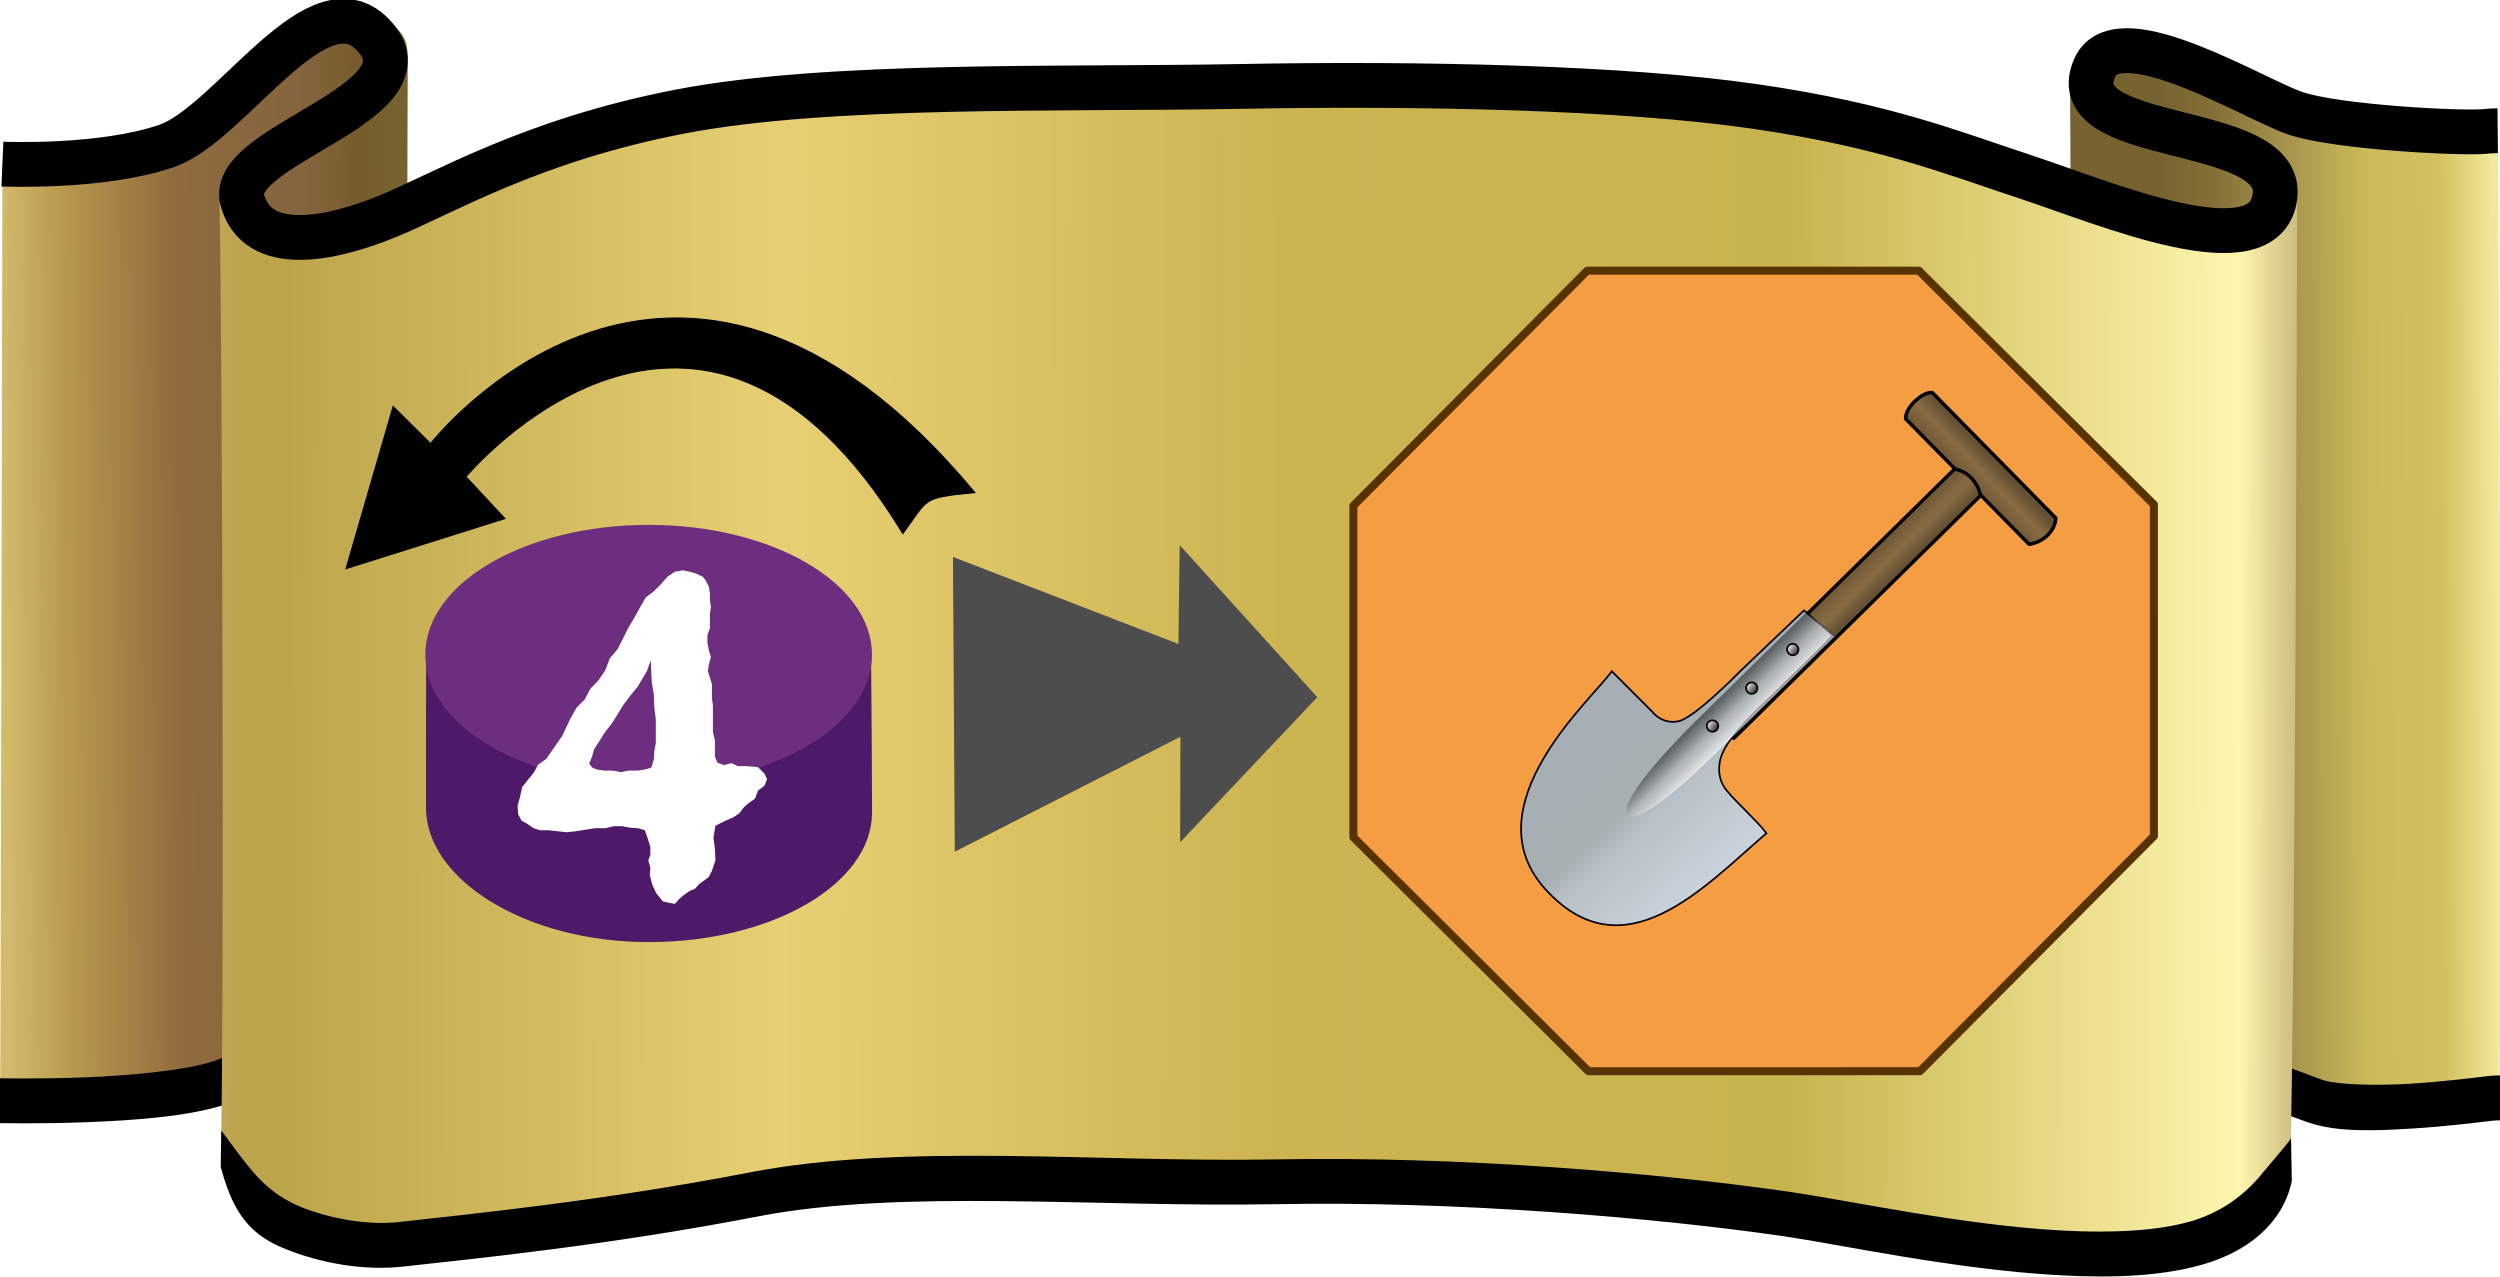 <?xml version="1.0" encoding="UTF-8" standalone="no"?>
<svg
   xmlns:dc="http://purl.org/dc/elements/1.1/"
   xmlns:cc="http://creativecommons.org/ns#"
   xmlns:rdf="http://www.w3.org/1999/02/22-rdf-syntax-ns#"
   xmlns:svg="http://www.w3.org/2000/svg"
   xmlns="http://www.w3.org/2000/svg"
   xmlns:xlink="http://www.w3.org/1999/xlink"
   xmlns:sodipodi="http://sodipodi.sourceforge.net/DTD/sodipodi-0.dtd"
   xmlns:inkscape="http://www.inkscape.org/namespaces/inkscape"
   inkscape:export-ydpi="38.400002"
   inkscape:export-xdpi="38.400002"
   inkscape:export-filename="/home/roman/Dokumente/terra_mystica/action5.png"
   sodipodi:docname="action5.svg"
   inkscape:version="1.0 (4035a4fb49, 2020-05-01)"
   id="svg845"
   version="1.1"
   viewBox="0 0 661.458 337.788"
   height="337.788mm"
   width="661.458mm">
  <defs
     id="defs839">
    <linearGradient
       id="linearGradient2843"
       inkscape:collect="always">
      <stop
         id="stop2839"
         offset="0"
         style="stop-color:#f2e79b;stop-opacity:1" />
      <stop
         style="stop-color:#d2c15c;stop-opacity:1"
         offset="0.139"
         id="stop2847" />
      <stop
         id="stop2853"
         offset="0.326"
         style="stop-color:#cbbb59;stop-opacity:1" />
      <stop
         style="stop-color:#a4924d;stop-opacity:1"
         offset="0.542"
         id="stop2855" />
      <stop
         id="stop2849"
         offset="0.725"
         style="stop-color:#836f36;stop-opacity:1" />
      <stop
         style="stop-color:#766230;stop-opacity:1"
         offset="0.875"
         id="stop2851" />
      <stop
         id="stop2841"
         offset="1"
         style="stop-color:#786330;stop-opacity:1" />
    </linearGradient>
    <linearGradient
       id="linearGradient2825"
       inkscape:collect="always">
      <stop
         id="stop2821"
         offset="0"
         style="stop-color:#d3bb6d;stop-opacity:1" />
      <stop
         style="stop-color:#b8994d;stop-opacity:1"
         offset="0.165"
         id="stop2829" />
      <stop
         id="stop2831"
         offset="0.454"
         style="stop-color:#8f6a3e;stop-opacity:1" />
      <stop
         style="stop-color:#86653e;stop-opacity:1"
         offset="0.762"
         id="stop2833" />
      <stop
         id="stop2835"
         offset="0.919"
         style="stop-color:#775c2e;stop-opacity:1" />
      <stop
         id="stop2823"
         offset="1"
         style="stop-color:#77612f;stop-opacity:1" />
    </linearGradient>
    <linearGradient
       id="linearGradient2805"
       inkscape:collect="always">
      <stop
         id="stop2801"
         offset="0"
         style="stop-color:#bea652;stop-opacity:1" />
      <stop
         style="stop-color:#bca44a;stop-opacity:1"
         offset="0.023"
         id="stop2809" />
      <stop
         id="stop2817"
         offset="0.267"
         style="stop-color:#e7cf73;stop-opacity:1" />
      <stop
         id="stop2811"
         offset="0.511"
         style="stop-color:#ccb451;stop-opacity:1" />
      <stop
         style="stop-color:#c8b44e;stop-opacity:1"
         offset="0.756"
         id="stop2813" />
      <stop
         id="stop2815"
         offset="0.972"
         style="stop-color:#fef6ae;stop-opacity:1" />
      <stop
         id="stop2803"
         offset="1"
         style="stop-color:#cbba7f;stop-opacity:1" />
    </linearGradient>
    <inkscape:perspective
       id="perspective2039"
       inkscape:persp3d-origin="1257.2349 : 63.54523 : 1"
       inkscape:vp_z="647.88281 : 171.35273 : 1"
       inkscape:vp_y="-6.9971499 : -999.97552 : 0"
       inkscape:vp_x="1483.1439 : 43.029727 : 1"
       sodipodi:type="inkscape:persp3d" />
    <linearGradient
       gradientTransform="translate(-341.89,-334.079)"
       gradientUnits="userSpaceOnUse"
       y2="4.127"
       x2="606.873"
       y1="3.158"
       x1="95.067"
       id="linearGradient2807"
       xlink:href="#linearGradient2805"
       inkscape:collect="always" />
    <linearGradient
       gradientTransform="translate(-343.646,-334.895)"
       gradientUnits="userSpaceOnUse"
       y2="-11.808"
       x2="138.965"
       y1="-10.653"
       x1="41.727"
       id="linearGradient2827"
       xlink:href="#linearGradient2825"
       inkscape:collect="always" />
    <linearGradient
       gradientTransform="translate(-340.651,-333.882)"
       gradientUnits="userSpaceOnUse"
       y2="-10.267"
       x2="559.179"
       y1="-10.817"
       x1="654.346"
       id="linearGradient2845"
       xlink:href="#linearGradient2843"
       inkscape:collect="always" />
    <linearGradient
       inkscape:collect="always"
       id="linearGradient1679">
      <stop
         style="stop-color:#ffffff;stop-opacity:0.606"
         offset="0"
         id="stop1675" />
      <stop
         id="stop1791"
         offset="0.5"
         style="stop-color:#aeaeae;stop-opacity:0.525" />
      <stop
         style="stop-color:#000000;stop-opacity:0.448"
         offset="1"
         id="stop1677" />
    </linearGradient>
    <linearGradient
       inkscape:collect="always"
       id="linearGradient1581">
      <stop
         style="stop-color:#645032;stop-opacity:1"
         offset="0"
         id="stop1577" />
      <stop
         id="stop1585"
         offset="0.5"
         style="stop-color:#896c43;stop-opacity:1" />
      <stop
         style="stop-color:#735a37;stop-opacity:1"
         offset="1"
         id="stop1579" />
    </linearGradient>
    <linearGradient
       id="SVGID_2_"
       y2="-179.154"
       gradientUnits="userSpaceOnUse"
       x2="63.424"
       gradientTransform="matrix(0.07,-0.05,-0.05,-0.07,195.739,260.493)"
       y1="-166.324"
       x1="124.376">
      <stop
         style="stop-color:#a6b0b4;stop-opacity:1"
         offset="0"
         id="stop1483" />
      <stop
         id="stop1668"
         offset="0.444"
         style="stop-color:#a6b0b3;stop-opacity:1;" />
      <stop
         style="stop-color:#b8c1c7;stop-opacity:1;"
         offset="0.567"
         id="stop1670" />
      <stop
         style="stop-color:#cad2db;stop-opacity:1"
         offset="1"
         id="stop1485" />
    </linearGradient>
    <linearGradient
       id="SVGID_3_"
       y2="-122.33"
       gradientUnits="userSpaceOnUse"
       x2="90.187"
       gradientTransform="matrix(0.085,0.015,0.015,-0.085,-48.397,323.093)"
       y1="-122.33"
       x1="86.609">
      <stop
         style="stop-color:#464646"
         offset="0"
         id="stop1492" />
      <stop
         style="stop-color:#FFFFFF"
         offset="1"
         id="stop1494" />
    </linearGradient>
    <linearGradient
       id="SVGID_4_"
       y2="-141.56"
       gradientUnits="userSpaceOnUse"
       x2="93.54"
       gradientTransform="matrix(0.085,0.015,0.015,-0.085,-48.407,321.912)"
       y1="-141.56"
       x1="89.962">
      <stop
         style="stop-color:#464646"
         offset="0"
         id="stop1499" />
      <stop
         style="stop-color:#FFFFFF"
         offset="1"
         id="stop1501" />
    </linearGradient>
    <linearGradient
       id="SVGID_5_"
       y2="-93.935"
       gradientUnits="userSpaceOnUse"
       x2="84.371"
       gradientTransform="matrix(0.085,0.015,0.015,-0.085,-48.397,323.093)"
       y1="-93.935"
       x1="80.794">
      <stop
         style="stop-color:#464646"
         offset="0"
         id="stop1506" />
      <stop
         style="stop-color:#FFFFFF"
         offset="1"
         id="stop1508" />
    </linearGradient>
    <linearGradient
       inkscape:collect="always"
       xlink:href="#linearGradient1581"
       id="linearGradient1583"
       x1="171.102"
       y1="266.721"
       x2="172.946"
       y2="266.709"
       gradientUnits="userSpaceOnUse" />
    <linearGradient
       gradientUnits="userSpaceOnUse"
       y2="266.709"
       x2="172.946"
       y1="266.721"
       x1="171.102"
       id="linearGradient1583-3"
       xlink:href="#linearGradient1581"
       inkscape:collect="always"
       gradientTransform="matrix(0,1.008,-0.508,0,307.602,81.462)" />
    <linearGradient
       inkscape:collect="always"
       xlink:href="#SVGID_4_"
       id="linearGradient1646"
       gradientUnits="userSpaceOnUse"
       gradientTransform="matrix(0.085,0.015,0.015,-0.085,-48.407,321.912)"
       x1="89.962"
       y1="-141.56"
       x2="93.54"
       y2="-141.56" />
    <linearGradient
       inkscape:collect="always"
       xlink:href="#linearGradient1679"
       id="linearGradient1681"
       x1="-42.406"
       y1="335.403"
       x2="-41.402"
       y2="335.401"
       gradientUnits="userSpaceOnUse" />
    <filter
       inkscape:collect="always"
       style="color-interpolation-filters:sRGB"
       id="filter1787"
       x="-0.006"
       width="1.011"
       y="-0.006"
       height="1.011">
      <feGaussianBlur
         inkscape:collect="always"
         stdDeviation="0.014"
         id="feGaussianBlur1789" />
    </filter>
    <linearGradient
       inkscape:collect="always"
       xlink:href="#SVGID_4_"
       id="linearGradient2808"
       gradientUnits="userSpaceOnUse"
       gradientTransform="matrix(0.085,0.015,0.015,-0.085,-48.407,321.912)"
       x1="89.962"
       y1="-141.56"
       x2="93.54"
       y2="-141.56" />
  </defs>
  <sodipodi:namedview
     fit-margin-bottom="0"
     fit-margin-right="0"
     fit-margin-left="0"
     fit-margin-top="0"
     inkscape:window-maximized="0"
     inkscape:window-y="23"
     inkscape:window-x="26"
     inkscape:window-height="1168"
     inkscape:window-width="1871"
     showgrid="false"
     inkscape:document-rotation="0"
     inkscape:current-layer="layer1"
     inkscape:document-units="mm"
     inkscape:cy="807.91282"
     inkscape:cx="491.19678"
     inkscape:zoom="0.24748737"
     inkscape:pageshadow="2"
     inkscape:pageopacity="0.0"
     borderopacity="1.0"
     bordercolor="#666666"
     pagecolor="#ffffff"
     id="base" />
  <g
     transform="translate(-51.41,-59.643)"
     id="layer1"
     inkscape:groupmode="layer"
     inkscape:label="Ebene 1">
    <g
       transform="matrix(1.071,0,0,1.071,375.607,605.029)"
       id="g2900">
      <path
         style="fill:url(#linearGradient2827);fill-opacity:1;stroke:none;stroke-width:0.265px;stroke-linecap:butt;stroke-linejoin:miter;stroke-opacity:1"
         d="m -302.111,-468.691 c -0.147,51.777 -0.373,186.537 -0.543,231.739 48.991,9.83 99.909,-21.848 99.909,-21.848 0,0 0.807,-233.179 0.772,-236.425 -0.035,-3.246 -0.626,-5.626 -4.228,-8.147 -7.205,-5.042 -29.72,14.702 -49.76,23.841 -20.04,9.14 -30.953,8.228 -46.149,10.839 z"
         id="path2819"
         sodipodi:nodetypes="ccczssc" />
      <path
         style="fill:url(#linearGradient2845);fill-opacity:1;stroke:none;stroke-width:0.265px;stroke-linecap:butt;stroke-linejoin:miter;stroke-opacity:1"
         d="m 314.333,-476.931 c 0.549,55.448 0.905,189.304 0.446,239.282 -51.256,15.449 -105.054,-28.386 -105.054,-28.386 l -1.031,-222.611 c 0,0 5.827,0.412 10.82,-6.988 4.993,-7.4 36.48,12.387 52.123,16.071 15.644,3.684 22.267,7.253 42.696,2.633 z"
         id="path2837"
         sodipodi:nodetypes="cccczzc" />
      <path
         id="path2881"
         style="color:#000000;font-style:normal;font-variant:normal;font-weight:normal;font-stretch:normal;font-size:medium;line-height:normal;font-family:sans-serif;font-variant-ligatures:normal;font-variant-position:normal;font-variant-caps:normal;font-variant-numeric:normal;font-variant-alternates:normal;font-variant-east-asian:normal;font-feature-settings:normal;font-variation-settings:normal;text-indent:0;text-align:start;text-decoration:none;text-decoration-line:none;text-decoration-style:solid;text-decoration-color:#000000;letter-spacing:normal;word-spacing:normal;text-transform:none;writing-mode:lr-tb;direction:ltr;text-orientation:mixed;dominant-baseline:auto;baseline-shift:baseline;text-anchor:start;white-space:normal;shape-padding:0;shape-margin:0;inline-size:0;clip-rule:nonzero;display:inline;overflow:visible;visibility:visible;opacity:1;isolation:auto;mix-blend-mode:normal;color-interpolation:sRGB;color-interpolation-filters:linearRGB;solid-color:#000000;solid-opacity:1;vector-effect:none;fill:#000000;fill-opacity:1;fill-rule:nonzero;stroke:none;stroke-width:41.821;stroke-linecap:butt;stroke-linejoin:miter;stroke-miterlimit:4;stroke-dasharray:none;stroke-dashoffset:0;stroke-opacity:1;color-rendering:auto;image-rendering:auto;shape-rendering:auto;text-rendering:auto;enable-background:accumulate;stop-color:#000000;stop-opacity:1"
         d="m -862.115,-971.973 c -29.215,11.014 -53.878,30.146 -79.969,39.242 -24.864,8.669 -77.064,13.773 -120.945,15.465 -43.881,1.692 -80.344,0.797 -80.344,0.797 l -1.027,41.811 c 0,0 37.645,0.93 82.988,-0.818 45.343,-1.748 97.491,-5.349 133.096,-17.762 34.378,-11.985 60.98,-32.072 80.957,-39.604 28.667,-14.721 70.402,-65.258 -14.756,-39.131 z m 1779.67,65.764 c 34.135,8.304 71.091,23.782 92.258,31.049 26.873,9.226 62.203,7.719 96.334,5.625 34.131,-2.094 65.734,-6.198 75.25,-7.346 1.632,-0.197 8.527,-0.412 8.527,-0.412 l -0.414,-41.818 c 0,0 -6.539,-0.079 -13.117,0.715 -10.281,1.24 -40.435,5.139 -72.809,7.125 -32.373,1.986 -68.296,0.636 -80.189,-3.447 -17.6,-6.043 -57.088,-22.671 -95.957,-32.127 -36.911,-15.78 -71.755,22.625 -9.883,40.637 z"
         transform="scale(0.265)"
         sodipodi:nodetypes="cssccsscccsssccssscc" />
      <path
         style="fill:url(#linearGradient2807);fill-opacity:1;stroke:none;stroke-width:0.265px;stroke-linecap:butt;stroke-linejoin:miter;stroke-opacity:1"
         d="m -248.467,-459.397 c 0.628,34.956 1.245,190.227 0.317,237.574 24.84,41.539 70.989,12.454 121.286,9.234 50.297,-3.22 209.04,-6.786 265.946,4.111 56.906,10.897 83.77,29.109 123.982,-10.027 1.122,-48.143 1.583,-178.829 1.737,-243.758 -7.643,11.309 -11.034,7.505 -25.815,7.484 -14.781,-0.021 -45.694,-19.805 -83.474,-26.723 -37.78,-6.919 -90.916,-6.293 -135.146,-7.412 -44.23,-1.119 -98.461,-3.632 -130.115,0.546 -31.655,4.178 -42.758,10.446 -59.421,15.696 -16.663,5.25 -26.223,10.077 -39.159,14.772 -12.936,4.695 -24.773,9.876 -40.138,-1.496 z"
         id="path2799"
         sodipodi:nodetypes="cczzcczzzzzzc" />
      <path
         style="color:#000000;font-style:normal;font-variant:normal;font-weight:normal;font-stretch:normal;font-size:medium;line-height:normal;font-family:sans-serif;font-variant-ligatures:normal;font-variant-position:normal;font-variant-caps:normal;font-variant-numeric:normal;font-variant-alternates:normal;font-variant-east-asian:normal;font-feature-settings:normal;font-variation-settings:normal;text-indent:0;text-align:start;text-decoration:none;text-decoration-line:none;text-decoration-style:solid;text-decoration-color:#000000;letter-spacing:normal;word-spacing:normal;text-transform:none;writing-mode:lr-tb;direction:ltr;text-orientation:mixed;dominant-baseline:auto;baseline-shift:baseline;text-anchor:start;white-space:normal;shape-padding:0;shape-margin:0;inline-size:0;clip-rule:nonzero;display:inline;overflow:visible;visibility:visible;opacity:1;isolation:auto;mix-blend-mode:normal;color-interpolation:sRGB;color-interpolation-filters:linearRGB;solid-color:#000000;solid-opacity:1;vector-effect:none;fill:#000000;fill-opacity:1;fill-rule:nonzero;stroke:none;stroke-width:11.065;stroke-linecap:butt;stroke-linejoin:miter;stroke-miterlimit:4;stroke-dasharray:none;stroke-dashoffset:0;stroke-opacity:1;color-rendering:auto;image-rendering:auto;shape-rendering:auto;text-rendering:auto;enable-background:accumulate;stop-color:#000000;stop-opacity:1"
         d="m -248.168,-220.913 c 2.599,9.411 5.841,16.045 15.282,19.954 9.441,3.909 20.259,5.693 29.762,4.631 16.497,-1.843 50.548,-5.198 87.699,-12.398 35.507,-6.882 83.341,-2.18 128.205,-3.021 43.968,-0.825 93.22,3.277 125.189,7.924 l -0.004,-0.002 c 13.862,2.023 42.214,8.233 68.209,9.643 12.997,0.705 25.464,0.286 35.824,-2.822 10.361,-3.109 19.183,-9.755 21.473,-20.439 -0.059,-2.713 -0.151,-7.354 -0.193,-10.627 -0.446,0.913 -2.274,2.964 -6.721,8.241 -4.048,5.105 -9.693,9.811 -17.738,12.225 -8.196,2.459 -19.715,3.042 -32.045,2.373 -24.66,-1.337 -52.337,-7.37 -67.211,-9.541 v -0.002 h -0.002 c -32.647,-4.746 -82.183,-8.878 -126.988,-8.037 -43.909,0.824 -91.918,-4.176 -130.104,3.225 -36.541,7.082 -70.132,10.399 -86.822,12.264 -7.091,0.792 -16.616,-0.678 -24.301,-3.859 -7.133,-2.953 -11.102,-7.843 -13.701,-11.203 -1.363,-1.622 -4.051,-5.443 -5.677,-7.541 -0.042,2.018 -0.142,7.209 -0.136,9.015 z"
         id="path2877"
         sodipodi:nodetypes="cssssccsscccsscccssssccc" />
      <path
         style="fill:none;stroke:#000000;stroke-width:11.065;stroke-linecap:butt;stroke-linejoin:miter;stroke-miterlimit:4;stroke-dasharray:none;stroke-opacity:1"
         d="m -302.111,-468.691 c 0,0 24.651,1.064 40.65,-4.514 15.999,-5.578 37.761,-43.003 51.56,-26.696 13.799,16.307 -36.677,26.603 -32.952,40.091 3.724,13.488 21.719,9.789 35.722,4.092 14.002,-5.697 35.409,-18.773 72.256,-25.914 36.846,-7.141 94.148,-5.413 138.535,-6.245 44.387,-0.833 94.796,0.239 127.104,4.936 32.308,4.696 48.375,11.29 67.509,17.606 19.135,6.316 58.866,23.266 61.045,4.528 2.179,-18.738 -54.286,-12.141 -44.238,-32.301 6.618,-11.662 38.967,8.325 49.224,11.847 10.257,3.522 41.928,5.111 47.166,4.479 1.086,-0.131 2.863,-0.148 2.863,-0.148"
         id="path2866"
         sodipodi:nodetypes="czzzzzzzzzczsc" />
    </g>
    <g
       id="g2906">
      <path
         id="ellipse1424"
         style="fill:#4e1968;fill-opacity:1;stroke:none;stroke-width:0.36;stroke-linecap:round;stroke-linejoin:round;stroke-opacity:0.525"
         d="m 282.142,274.573 c 0,18.962 -26.455,34.334 -59.088,34.334 -32.634,0 -58.934,-16.596 -58.934,-35.558 0,-9.481 -0.024,-28.404 0.049,-41.184 0.074,-13.106 42.568,8.073 58.885,8.073 16.317,0 58.693,-21.265 58.81,-8.898 0.126,13.379 0.278,33.751 0.278,43.233"
         sodipodi:nodetypes="csssssc" />
      <ellipse
         style="fill:#6e2e7f;fill-opacity:1;stroke:none;stroke-width:0.36;stroke-linecap:round;stroke-linejoin:round;stroke-opacity:0.525"
         id="path1422"
         cx="223.032"
         cy="232.847"
         rx="59.088"
         ry="34.334" />
    </g>
    <path
       transform="matrix(1.121,0.856,-0.856,1.121,693.436,253.42)"
       inkscape:transform-center-y="-4.6834037"
       inkscape:transform-center-x="-7.2074488"
       d="m -36.951,108.177 -49.434,37.751 -61.669,-8.112 -37.751,-49.434 8.112,-61.669 49.434,-37.751 61.669,8.112 37.751,49.434 z"
       inkscape:randomized="0"
       inkscape:rounded="0"
       inkscape:flatsided="false"
       sodipodi:arg2="1.310098"
       sodipodi:arg1="0.52469979"
       sodipodi:r2="81.227516"
       sodipodi:r1="81.308594"
       sodipodi:cy="67.445122"
       sodipodi:cx="-107.32161"
       sodipodi:sides="4"
       id="path835"
       style="fill:#f59d43;fill-opacity:1;stroke:#573302;stroke-width:1.503;stroke-linecap:round;stroke-linejoin:round;stroke-miterlimit:4;stroke-dasharray:none;stroke-opacity:1"
       sodipodi:type="star" />
    <path
       sodipodi:nodetypes="cccccccc"
       id="path2715"
       d="m 142.958,210.1 12.464,-42.924 9.914,9.835 c 0,0 64.433,-82.79 144,12.959 -14.467,1.433 -12.104,1.543 -19.049,10.861 C 236.266,111.904 174.704,185.785 174.704,185.785 l 10.301,11.068 z"
       style="fill:#000000;stroke:#000000;stroke-width:0.283px;stroke-linecap:butt;stroke-linejoin:miter;stroke-opacity:1" />
    <path
       id="path2737"
       d="m 303.542,207.002 0.488,77.989 59.693,-30.409 -0.069,27.901 36.287,-38.377 -36.401,-40.231 -0.343,26.149 z"
       style="fill:#4d4d4d;stroke:none;stroke-width:0.283px;stroke-linecap:butt;stroke-linejoin:miter;stroke-opacity:1;fill-opacity:1" />
    <g
       style="font-style:normal;font-weight:normal;font-size:132.514px;line-height:1.25;font-family:sans-serif;letter-spacing:0px;word-spacing:0px;fill:#000000;fill-opacity:1;stroke:none;stroke-width:3.313"
       id="text2756"
       aria-label="4">
      <path
         id="path6655"
         style="font-style:normal;font-variant:normal;font-weight:normal;font-stretch:normal;font-family:'Yanone Tagesschrift';-inkscape-font-specification:'Yanone Tagesschrift';fill:#ffffff;stroke-width:3.313"
         d="m 221.481,239.021 -1.325,2.253 -1.855,2.253 -1.988,2.65 -1.458,2.385 -1.59,2.518 -1.855,2.385 -1.325,2.12 -1.458,2.253 -0.53,1.855 -0.795,1.988 0.795,1.06 1.325,0.53 1.988,0.265 h 2.12 l 2.12,0.398 1.988,-0.398 h 2.385 l 1.855,-0.265 1.855,-0.53 0.663,-2.12 0.133,-2.253 0.398,-2.12 v -2.12 -1.988 -2.12 l -0.398,-3.313 -0.133,-3.313 -0.53,-3.18 -0.133,-2.783 -0.133,-3.048 -1.06,2.915 -1.06,1.723 z m 13.914,-27.695 1.988,0.928 0.795,1.06 0.795,1.59 0.265,1.723 v 1.723 l 0.265,1.855 -0.265,1.988 v 1.988 1.723 l -0.663,1.723 v 1.988 l 0.398,2.12 0.53,1.723 -0.53,1.988 -0.265,1.723 0.53,1.723 0.53,1.723 v 1.855 1.855 l 0.265,1.988 v 2.65 2.12 2.253 l 0.53,2.12 v 2.385 1.988 l 0.663,1.59 1.723,0.663 1.988,-0.53 1.723,0.795 h 2.253 l 3.048,0.265 1.723,1.723 0.663,1.458 -0.663,1.723 -1.723,1.325 -0.795,2.12 -1.723,1.193 -1.325,1.193 -1.06,1.458 -1.59,1.06 -2.12,0.928 -2.65,1.325 -0.53,3.18 0.398,2.915 0.133,3.048 -0.928,2.783 -0.795,1.59 -1.193,0.928 -1.325,0.928 -1.193,1.325 -1.325,0.53 -1.723,1.193 -1.193,1.06 -1.06,1.193 -1.458,-0.265 -1.723,-0.398 -1.723,-2.12 -1.06,-2.253 -0.663,-2.518 0.133,-1.988 -0.53,-1.988 0.53,-1.458 v -2.12 l -0.663,-2.12 -0.795,-2.253 -1.723,-0.53 -2.12,-0.133 -2.12,-0.398 h -2.253 l -2.253,0.53 h -2.65 l -2.65,0.398 -2.385,0.398 -2.518,0.265 -2.385,-0.265 -2.385,-0.265 h -2.253 l -1.723,-0.53 -1.723,-1.193 -1.458,-0.795 -0.928,-1.723 -0.133,-2.253 0.663,-2.385 0.53,-2.518 1.59,-1.988 1.59,-1.988 1.06,-1.988 2.12,-1.458 1.458,-2.12 1.193,-1.723 1.59,-2.253 1.193,-2.518 1.06,-2.253 1.59,-2.783 2.12,-2.12 1.458,-2.783 2.253,-2.385 1.723,-2.518 1.193,-3.18 2.12,-2.518 1.458,-2.915 1.325,-2.65 1.59,-2.65 1.59,-2.915 1.458,-2.518 2.12,-1.59 1.855,-1.855 1.723,-1.988 1.988,-1.325 2.12,-0.398 1.855,0.398 1.458,0.398 z" />
    </g>
    <g
       transform="matrix(-9.8,0,0,9.8,2553.091,-2351.38)"
       id="g1803">
      <g
         id="g1617"
         transform="matrix(0.306,-0.311,0.311,0.306,69.915,234.213)">
        <path
           sodipodi:nodetypes="czcczcc"
           d="m 177.488,253.623 c 0,0 0.357,0.225 0.379,1.121 0.022,0.896 -0.379,1.194 -0.379,1.194 h -10.885 c 0,0 -0.42,-0.513 -0.408,-1.236 0.012,-0.723 0.408,-1.079 0.408,-1.079 z"
           style="fill:url(#linearGradient1583-3);fill-opacity:1;stroke:#010101;stroke-width:0.218;stroke-linecap:round;stroke-linejoin:round;stroke-miterlimit:4;stroke-dasharray:none;stroke-opacity:1"
           id="rect1575-3" />
        <path
           sodipodi:nodetypes="czcccc"
           d="m 170.857,255.971 c 0,0 0.429,-0.341 1.147,-0.362 0.718,-0.021 1.15,0.362 1.15,0.362 v 21.414 h -2.297 z"
           style="fill:url(#linearGradient1583);fill-opacity:1;stroke:#010101;stroke-width:0.216;stroke-linecap:round;stroke-linejoin:round;stroke-miterlimit:4;stroke-dasharray:none;stroke-opacity:1"
           id="rect1575" />
      </g>
      <path
         style="fill:url(#SVGID_2_)"
         stroke="#010101"
         stroke-width="0.047"
         d="m 205.8,263.179 c 0,0 0.312,-0.295 0.39,-0.351 0.079,-0.056 0.378,-0.326 0.378,-0.326 l 1.731,1.649 c 0,0 1.209,1.244 1.654,1.343 0.446,0.099 0.709,-0.252 0.709,-0.252 l 1.097,-1.097 c 0.47,0.703 3.872,3.643 1.766,5.914 -2.106,2.271 -4.254,-0.085 -5.942,-1.541 0.268,-0.352 0.789,-0.807 1.07,-1.149 0.151,-0.184 0.271,-0.457 0.169,-0.869 -0.148,-0.514 -0.815,-1.154 -1.345,-1.657 -0.288,-0.292 -1.431,-1.367 -1.676,-1.664 z"
         fill="url(#SVGID_2_)"
         id="path1488"
         sodipodi:nodetypes="cccczcczcsccc" />
      <path
         id="rect1672"
         style="opacity:1;fill:url(#linearGradient1681);fill-opacity:1;stroke:none;stroke-width:0.206;stroke-linecap:round;stroke-linejoin:round;stroke-miterlimit:4;stroke-dasharray:none;stroke-opacity:1;filter:url(#filter1787)"
         transform="matrix(0.655,-0.662,0.662,0.655,14.119,18.003)"
         d="m -42.436,331.464 1.062,0.036 0.018,4.577 c 0,0 0.017,3.25 -0.55,3.272 -0.568,0.022 -0.523,-3.202 -0.523,-3.202 z"
         sodipodi:nodetypes="ccczcc" />
      <g
         id="g1620">
        <circle
           transform="rotate(-45.471)"
           id="circle1504"
           fill="url(#SVGID_4_)"
           stroke-width="0.047"
           cx="-42.77"
           stroke="#010101"
           cy="335.297"
           r="0.154"
           style="fill:url(#linearGradient2808)" />
      </g>
      <circle
         style="fill:url(#SVGID_5_)"
         r="0.154"
         cy="332.304"
         stroke="#010101"
         cx="-42.817"
         stroke-width="0.047"
         fill="url(#SVGID_5_)"
         id="circle1511"
         transform="rotate(-45.471)" />
      <g
         id="g1620-2"
         transform="translate(-1.059,-1.024)">
        <circle
           style="fill:url(#linearGradient1646)"
           r="0.154"
           cy="335.297"
           stroke="#010101"
           cx="-42.77"
           stroke-width="0.047"
           fill="url(#SVGID_4_)"
           id="circle1504-9"
           transform="rotate(-45.471)" />
      </g>
    </g>
  </g>
</svg>
